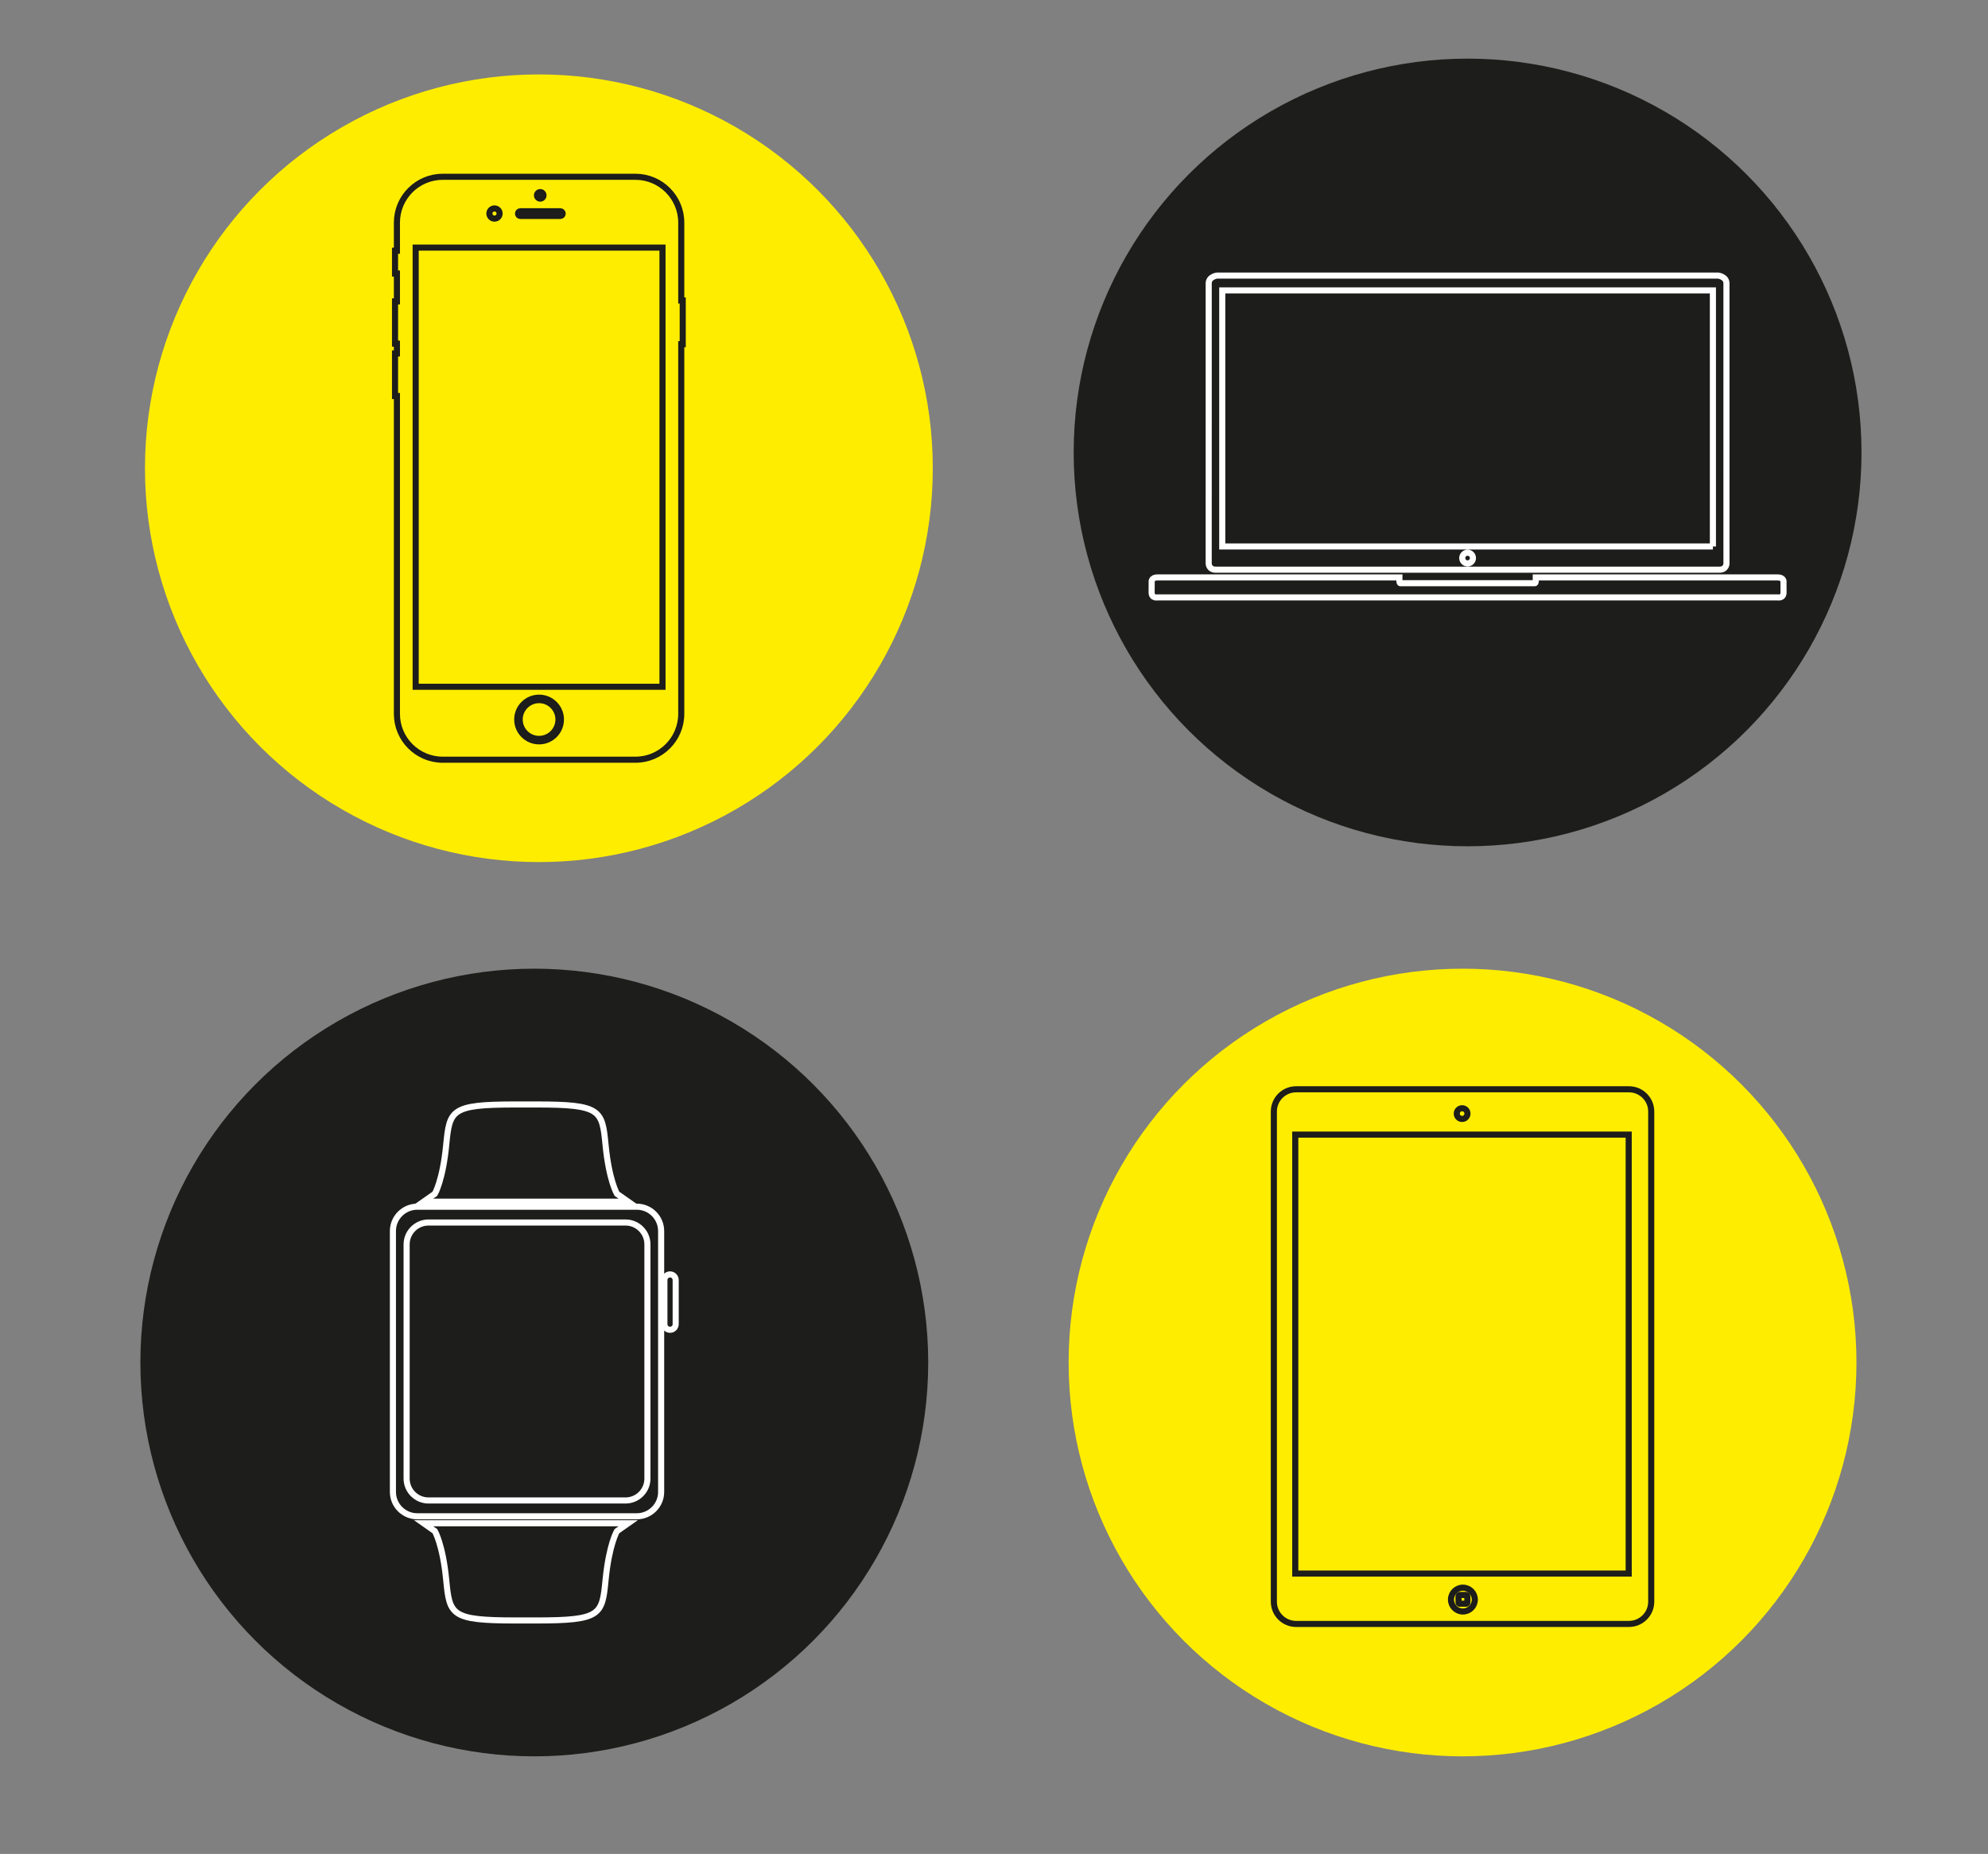 <?xml version="1.0" encoding="utf-8"?>
<!-- Generator: Adobe Illustrator 16.0.0, SVG Export Plug-In . SVG Version: 6.00 Build 0)  -->
<!DOCTYPE svg PUBLIC "-//W3C//DTD SVG 1.1//EN" "http://www.w3.org/Graphics/SVG/1.1/DTD/svg11.dtd">
<svg version="1.1" xmlns="http://www.w3.org/2000/svg" xmlns:xlink="http://www.w3.org/1999/xlink" x="0px" y="0px" width="476px"
	 height="444px" viewBox="0 0 476 444" enable-background="new 0 0 476 444" xml:space="preserve">
<rect x="0" y="0" width="476" height="444" fill="#808080" stroke="none"/>
<g id="teksty_calosc" display="none">
</g>
<g id="menu">
</g>
<g id="Layer_2">
</g>
<g id="Layer_1">
</g>
<g id="logo">
	<g>
		<circle fill="#FFED00" cx="129.027" cy="112.142" r="94.318"/>
		<circle fill="#1D1D1B" cx="351.395" cy="108.359" r="94.318"/>
		<circle fill="#1D1D1B" cx="127.931" cy="326.307" r="94.318"/>
		<circle fill="#FFED00" cx="350.185" cy="326.307" r="94.318"/>
		<g>
			<path fill="none" stroke="#FFFFFF" stroke-width="1.46" stroke-miterlimit="10" d="M427.033,139.467
				c0,0,0.263-1.21-1.514-1.175h-57.8v0.769c-0.006,0.767-0.313,0.611-0.313,0.611H351.44h-0.091h-15.969
				c0,0-0.308,0.155-0.316-0.611l0.006-0.769h-57.803c-1.776-0.035-1.512,1.175-1.512,1.175l-0.014,2.457
				c0.022,1.437,1.451,1.148,1.451,1.148h73.984h0.428h73.991c0,0,1.426,0.288,1.451-1.148L427.033,139.467z"/>
			<path fill="none" stroke="#FFFFFF" stroke-width="1.46" stroke-miterlimit="10" d="M413.377,67.976
				c0.08-1.743-2.007-1.982-2.007-1.982h-59.976h-59.978c0,0-2.083,0.239-2.007,1.982l-0.003,66.98c0,0-0.009,1.508,1.757,1.48
				h60.23h60.229c1.766,0.027,1.757-1.48,1.757-1.48L413.377,67.976z M351.395,134.932c-0.707,0-1.282-0.574-1.282-1.284
				c0-0.707,0.575-1.284,1.282-1.284c0.71,0,1.283,0.577,1.283,1.284C352.678,134.357,352.104,134.932,351.395,134.932z
				 M410.133,130.875h-93.834h-23.645V69.554h95.23h22.248V130.875z"/>
		</g>
		<g>
			<path fill="none" stroke="#1D1D1B" stroke-width="1.46" stroke-miterlimit="10" d="M163.117,71.958V53.315
				c0-6.063-4.918-10.978-10.982-10.978h-46.119c-6.063,0-10.98,4.914-10.98,10.978v6.728h-0.451v5.465h0.451v6.672h-0.451V82.3
				h0.451v2.343h-0.451v10.196h0.451v76.123c0,6.066,4.917,10.983,10.98,10.983h46.119c6.064,0,10.982-4.917,10.982-10.983V82.42
				h0.354V71.958H163.117z M129.355,46.004c0.429,0,0.779,0.348,0.779,0.781s-0.351,0.781-0.779,0.781
				c-0.437,0-0.784-0.348-0.784-0.781S128.919,46.004,129.355,46.004z M124.588,50.596h9.58c0.309,0,0.563,0.254,0.563,0.564
				c0,0.309-0.255,0.562-0.563,0.562h-9.58c-0.312,0-0.563-0.254-0.563-0.562C124.024,50.85,124.275,50.596,124.588,50.596z
				 M118.4,49.915c0.678,0,1.226,0.547,1.226,1.22s-0.548,1.223-1.226,1.223c-0.673,0-1.22-0.55-1.22-1.223
				S117.728,49.915,118.4,49.915z M129.076,177.544c-2.885,0-5.231-2.346-5.231-5.23c0-2.882,2.347-5.228,5.231-5.228
				s5.23,2.346,5.23,5.228C134.307,175.198,131.961,177.544,129.076,177.544z M158.626,164.469H99.527V59.299h59.099V164.469z"/>
			<path fill="none" stroke="#1D1D1B" stroke-width="1.46" stroke-miterlimit="10" d="M129.076,167.673
				c-2.561,0-4.646,2.081-4.646,4.641c0,2.562,2.085,4.646,4.646,4.646c2.56,0,4.643-2.084,4.643-4.646
				C133.719,169.754,131.636,167.673,129.076,167.673z"/>
		</g>
		<g>
			<path fill="none" stroke="#1D1D1B" stroke-width="1.46" stroke-miterlimit="10" d="M395.363,383.582
				c0,2.942-2.387,5.331-5.33,5.331h-79.698c-2.943,0-5.328-2.389-5.328-5.331v-117.38c0-2.943,2.385-5.33,5.328-5.33h79.698
				c2.943,0,5.33,2.387,5.33,5.33V383.582z"/>
			
				<rect x="310.135" y="271.726" fill="none" stroke="#1D1D1B" stroke-width="1.46" stroke-miterlimit="10" width="79.834" height="105.125"/>
			<circle fill="none" stroke="#1D1D1B" stroke-width="1.46" stroke-miterlimit="10" cx="350.084" cy="266.694" r="1.282"/>
			<path fill="none" stroke="#1D1D1B" stroke-width="1.46" stroke-miterlimit="10" d="M353.127,383.082
				c0,1.576-1.28,2.856-2.854,2.856c-1.576,0-2.856-1.28-2.856-2.856c0-1.574,1.28-2.854,2.856-2.854
				C351.847,380.229,353.127,381.508,353.127,383.082z"/>
			<path fill="none" stroke="#1D1D1B" stroke-width="1.46" stroke-miterlimit="10" d="M351.341,383.802
				c0,0.152-0.134,0.272-0.304,0.272h-1.502c-0.168,0-0.31-0.12-0.31-0.272v-1.556c0-0.154,0.142-0.272,0.31-0.272h1.502
				c0.17,0,0.304,0.118,0.304,0.272V383.802z"/>
		</g>
		<g>
			<path fill="none" stroke="#FFFFFF" stroke-width="1.46" stroke-miterlimit="10" d="M155.017,354.105
				c0,2.895-2.346,5.242-5.241,5.242h-47.174c-2.891,0-5.242-2.348-5.242-5.242v-56.084c0-2.897,2.352-5.245,5.242-5.245h47.174
				c2.896,0,5.241,2.348,5.241,5.245V354.105z"/>
			<path fill="none" stroke="#FFFFFF" stroke-width="1.46" stroke-miterlimit="10" d="M158.301,357.294
				c0,3.227-2.614,5.841-5.838,5.841H99.916c-3.221,0-5.838-2.614-5.838-5.841v-62.465c0-3.226,2.617-5.84,5.838-5.84h52.547
				c3.224,0,5.838,2.614,5.838,5.84V357.294z"/>
			<path fill="none" stroke="#FFFFFF" stroke-width="1.46" stroke-miterlimit="10" d="M161.784,317.12
				c0,0.748-0.607,1.351-1.352,1.351l0,0c-0.749,0-1.351-0.603-1.351-1.351v-10.556c0-0.748,0.602-1.357,1.351-1.357l0,0
				c0.744,0,1.352,0.609,1.352,1.357V317.12z"/>
			<path fill="none" stroke="#FFFFFF" stroke-width="1.46" stroke-miterlimit="10" d="M147.711,285.891
				c0,0-1.896-3.243-2.711-11.636c-0.812-8.391-1.08-9.746-16.507-9.746c-0.955,0-4.19,0-5.146,0
				c-15.43,0-15.697,1.355-16.514,9.746c-0.809,8.393-2.705,11.636-2.705,11.636l-2.707,1.897h16.783h5.143h27.068L147.711,285.891z
				"/>
			<path fill="none" stroke="#FFFFFF" stroke-width="1.46" stroke-miterlimit="10" d="M104.127,366.699
				c0,0,1.896,3.243,2.707,11.636c0.812,8.391,1.084,9.746,16.511,9.746c0.958,0,4.193,0,5.146,0c15.43,0,15.697-1.355,16.51-9.746
				c0.815-8.393,2.708-11.636,2.708-11.636l2.708-1.898h-16.781h-5.145h-27.068L104.127,366.699z"/>
		</g>
	</g>
</g>
</svg>
